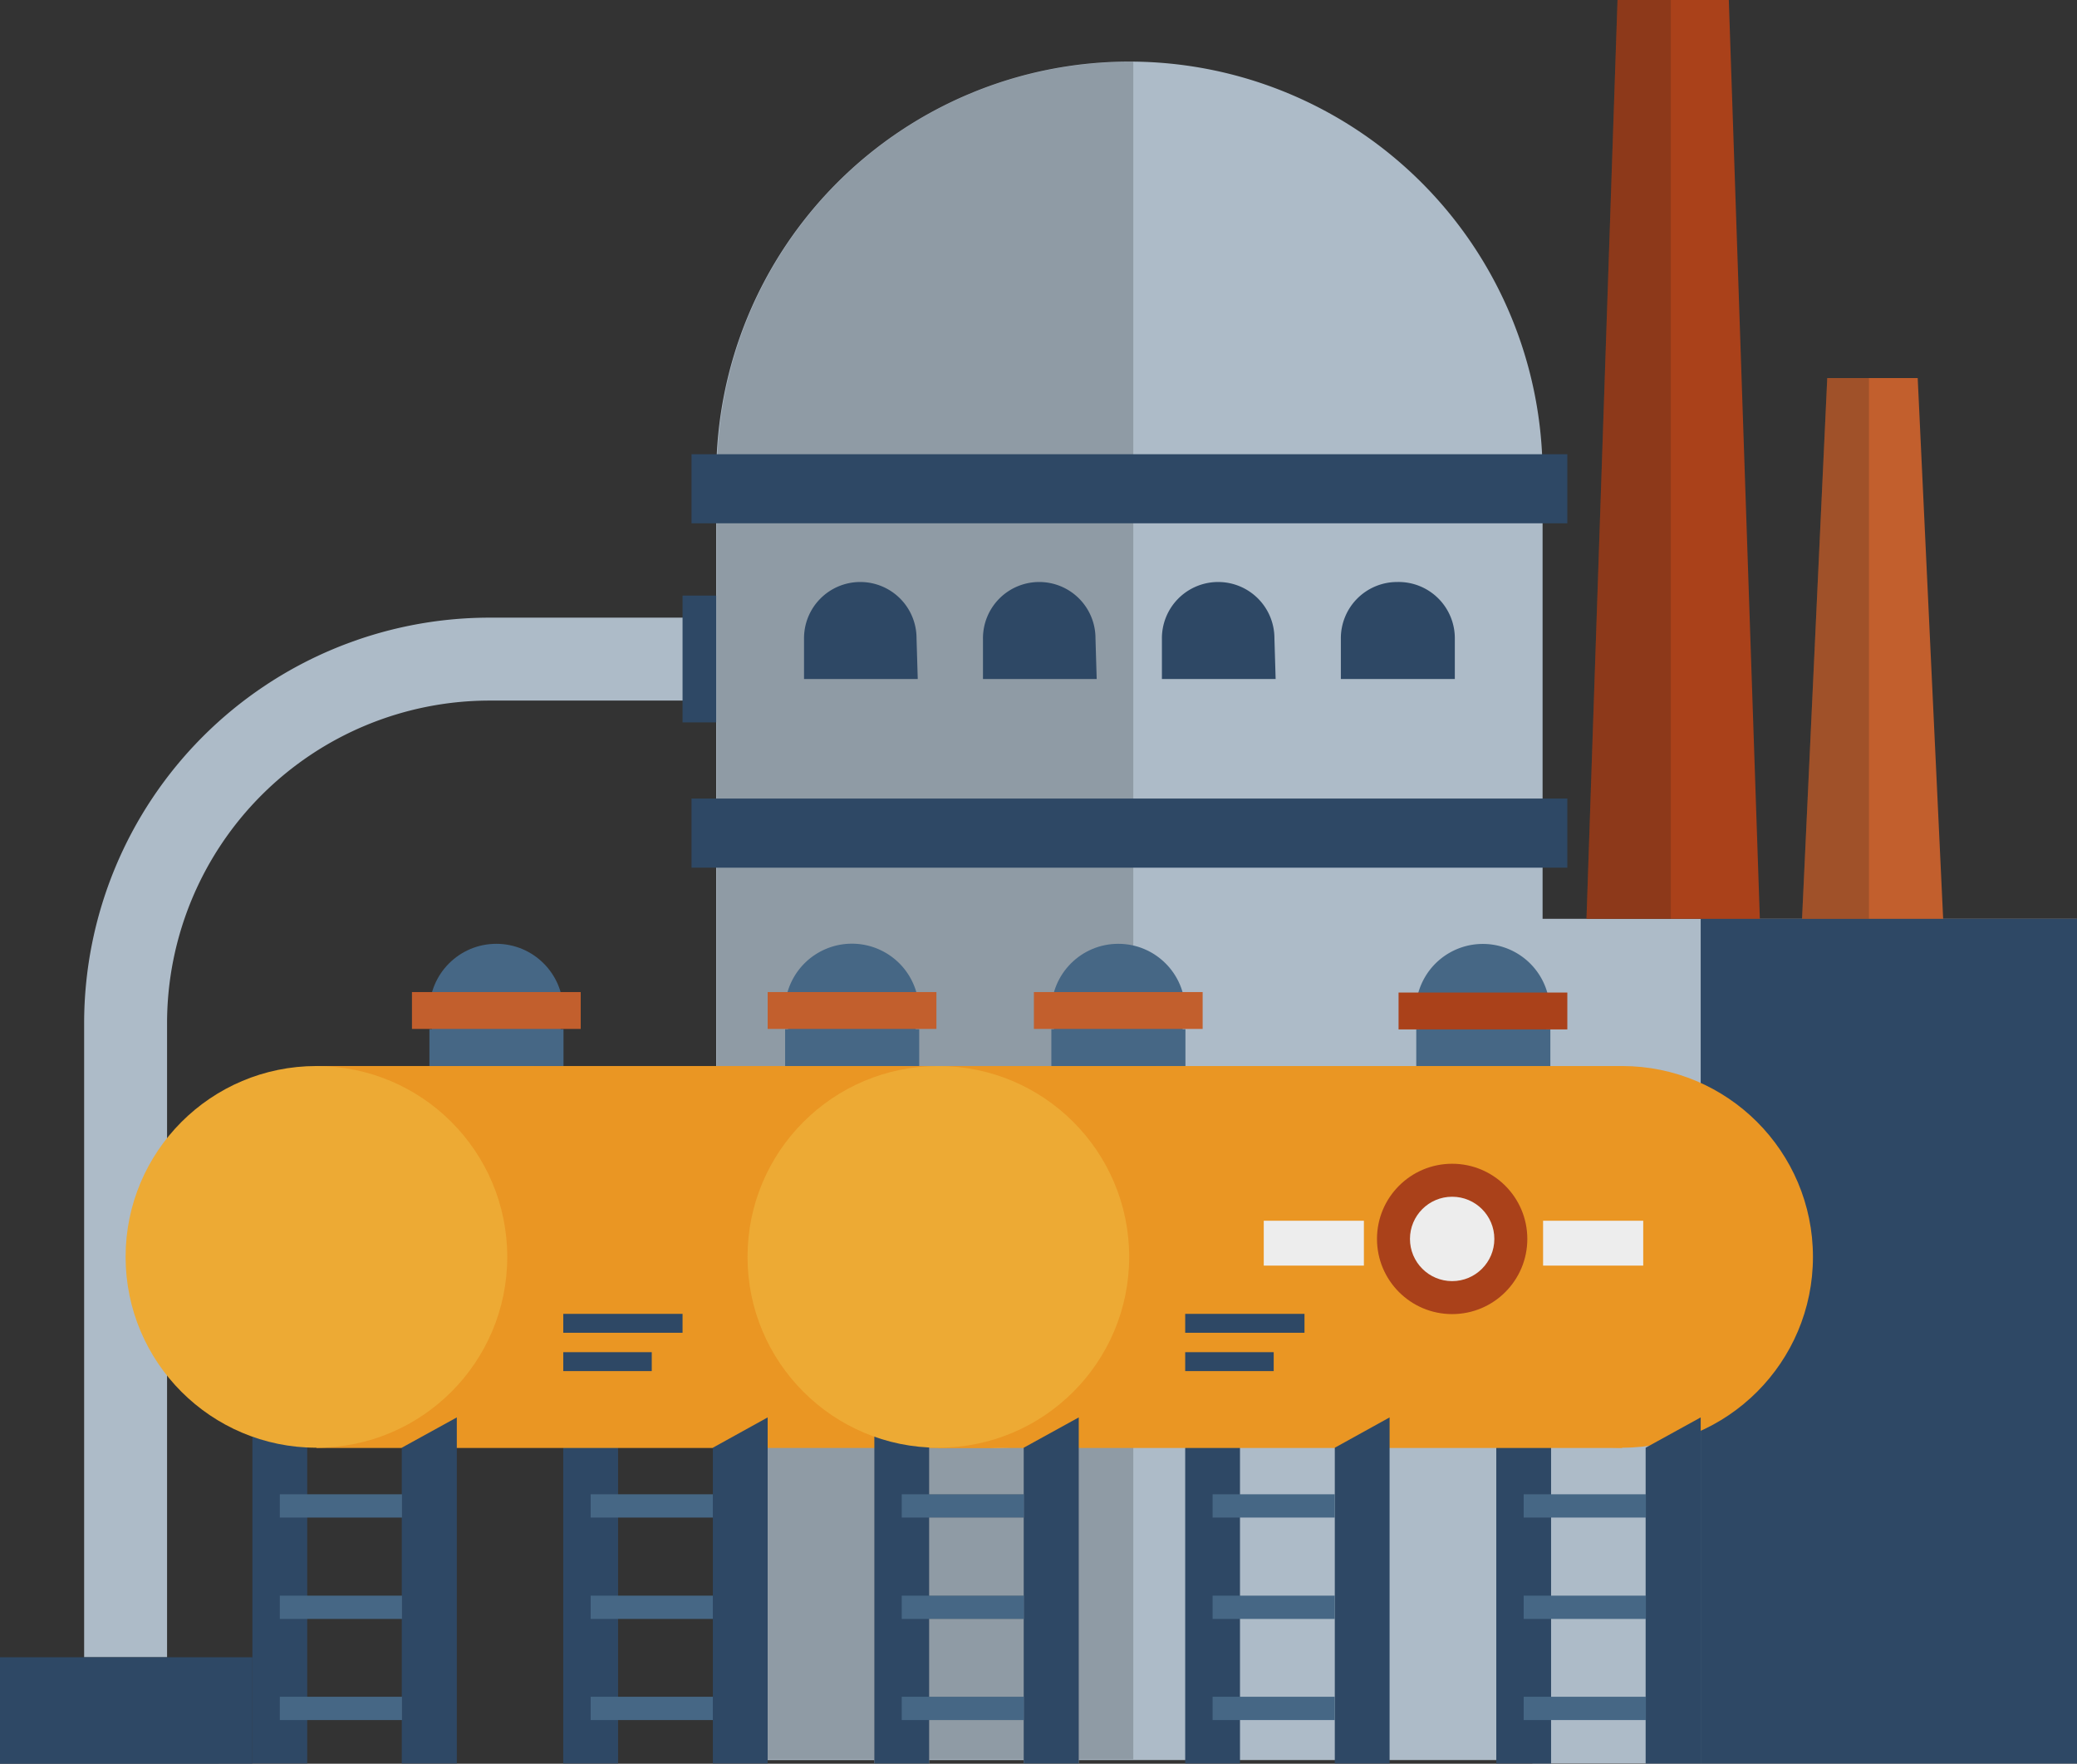 <svg xmlns="http://www.w3.org/2000/svg" viewBox="0 0 85.66 72.73"><rect x="0" y="0" width="85.66" height="72.73" fill="#333333" stroke="none"/><title>Depositphotos_87521750_04</title><g data-name="Layer 2"><g data-name="Layer 1"><path d="M63.62 19.58a17 17 0 1 0-34.08 0v53h34.08v-53z" fill="#adbbc8"/><path d="M46.74 2.55h-.17a17 17 0 0 0-17 17v53h17.17z" fill="#1d1d1b" opacity=".2"/><path d="M6.89 68.34H3.47V42.19a16.73 16.73 0 0 1 16.72-16.72h8.66v3.42h-8.66a13.31 13.31 0 0 0-13.3 13.3z" fill="#adbbc8"/><path fill="#adbbc8" d="M63.2 37.89h22.45v34.83H63.2z"/><path fill="#2e4865" d="M70.14 37.89h15.52v34.83H70.14z"/><circle cx="20.47" cy="41.68" r="2.76" fill="#466785"/><path fill="#2e4865" d="M23.23 58.87h2.26v13.85h-2.26z"/><path fill="#9d9d9c" d="M36.06 58.87h2.26v13.85h-2.26z"/><path fill="#2e4865" d="M10.41 58.87h2.26v13.85h-2.26z"/><path fill="#ea9623" d="M13.05 43.96h28.2v15.75h-28.2z"/><circle cx="13.05" cy="51.83" r="7.87" fill="#edaa34"/><circle cx="41.25" cy="51.83" r="7.87" fill="#dadada"/><path fill="#2e4865" d="M18.84 72.72h-2.27V59.7l2.27-1.25v14.27z"/><path fill="#2e4865" d="M31.66 72.72H29.4V59.7l2.26-1.25v14.27z"/><path fill="#9d9d9c" d="M44.49 72.72h-2.27V59.7l2.27-1.25v14.27z"/><path fill="#466785" d="M11.54 61.62h5.04v.96h-5.04z"/><path fill="#466785" d="M11.54 65.8h5.04v.96h-5.04z"/><path fill="#466785" d="M11.54 69.97h5.04v.96h-5.04z"/><path fill="#466785" d="M24.36 61.62h5.04v.96h-5.04z"/><path fill="#466785" d="M24.36 65.8h5.04v.96h-5.04z"/><path fill="#466785" d="M24.36 69.97h5.04v.96h-5.04z"/><path fill="#878787" d="M37.19 61.62h5.04v.96h-5.04z"/><path fill="#878787" d="M37.19 65.8h5.04v.96h-5.04z"/><path fill="#878787" d="M37.19 69.97h5.04v.96h-5.04z"/><path fill="#466785" d="M17.71 42.44h5.53v1.52h-5.53z"/><path fill="#c25f2d" d="M16.99 40.91h6.96v1.52h-6.96z"/><path d="M37.9 41.68a2.76 2.76 0 1 0-5.53 0c0 1.53 1.24 1.77 2.76 1.77s2.77-.25 2.77-1.77z" fill="#466785"/><path fill="#466785" d="M32.38 42.44h5.53v1.52h-5.53z"/><path fill="#c25f2d" d="M31.66 40.91h6.96v1.52h-6.96z"/><path fill="#ededed" d="M37.99 50.34h4.13v1.85h-4.13z"/><circle cx="34.23" cy="51.09" r="3.1" fill="#878787"/><circle cx="34.23" cy="51.09" r="1.74" fill="#ededed"/><path fill="#2e4865" d="M23.23 54.18h4.92v.78h-4.92z"/><path fill="#2e4865" d="M23.23 55.76h3.65v.78h-3.65z"/><circle cx="46.12" cy="41.68" r="2.76" fill="#466785"/><path fill="#2e4865" d="M48.88 58.87h2.26v13.85h-2.26z"/><path fill="#2e4865" d="M61.71 58.87h2.26v13.85h-2.26z"/><path fill="#2e4865" d="M36.06 58.87h2.26v13.85h-2.26z"/><path fill="#aa411a" d="M71.3 0h-4.59l-1.28 37.89h7.15L71.3 0z"/><path fill="#c25f2d" d="M79.09 15.59h-3.73l-1.04 22.3h5.82l-1.05-22.3z"/><path fill="#ea9623" d="M38.7 43.96h28.2v15.75H38.7z"/><circle cx="38.7" cy="51.83" r="7.87" fill="#edaa34"/><circle cx="66.9" cy="51.83" r="7.87" fill="#ea9623"/><path fill="#2e4865" d="M44.49 72.72h-2.27V59.7l2.27-1.25v14.27z"/><path fill="#2e4865" d="M57.31 72.72h-2.26V59.7l2.26-1.25v14.27z"/><path fill="#2e4865" d="M70.14 72.72h-2.27V59.7l2.27-1.25v14.27z"/><path fill="#466785" d="M37.19 61.62h5.04v.96h-5.04z"/><path fill="#466785" d="M37.19 65.8h5.04v.96h-5.04z"/><path fill="#466785" d="M37.19 69.97h5.04v.96h-5.04z"/><path fill="#466785" d="M50.01 61.62h5.04v.96h-5.04z"/><path fill="#466785" d="M50.01 65.8h5.04v.96h-5.04z"/><path fill="#466785" d="M50.01 69.97h5.04v.96h-5.04z"/><path fill="#466785" d="M62.84 61.62h5.04v.96h-5.04z"/><path fill="#466785" d="M62.84 65.8h5.04v.96h-5.04z"/><path fill="#466785" d="M62.84 69.97h5.04v.96h-5.04z"/><path fill="#466785" d="M43.36 42.44h5.53v1.52h-5.53z"/><path fill="#c25f2d" d="M42.64 40.91h6.96v1.52h-6.96z"/><path d="M63.92 41.69a2.76 2.76 0 0 0-5.53 0c0 1.53 1.24 1.52 2.76 1.52s2.77.01 2.77-1.52z" fill="#466785"/><path fill="#466785" d="M58.41 42.44h5.53v1.52h-5.53z"/><path fill="#aa411a" d="M57.68 40.93h6.96v1.52h-6.96z"/><path fill="#ededed" d="M52.12 50.34h4.13v1.85h-4.13z"/><path fill="#ededed" d="M63.64 50.34h4.13v1.85h-4.13z"/><circle cx="59.89" cy="51.09" r="3.1" fill="#aa411a"/><circle cx="59.89" cy="51.09" r="1.74" fill="#ededed"/><path fill="#2e4865" d="M48.88 54.18h4.92v.78h-4.92z"/><path fill="#2e4865" d="M48.88 55.76h3.65v.78h-3.65z"/><path fill="#2e4865" d="M28.52 18.73h36.12v2.85H28.52z"/><path fill="#2e4865" d="M28.52 32.93h36.12v2.85H28.52z"/><path d="M37.85 28h-4.69v-1.65A2.32 2.32 0 0 1 35.48 24a2.32 2.32 0 0 1 2.32 2.32z" fill="#2e4865"/><path d="M45.23 28h-4.69v-1.65A2.32 2.32 0 0 1 42.86 24a2.32 2.32 0 0 1 2.32 2.32z" fill="#2e4865"/><path d="M52.61 28h-4.69v-1.65A2.32 2.32 0 0 1 50.24 24a2.32 2.32 0 0 1 2.32 2.32z" fill="#2e4865"/><path d="M60 28h-4.7v-1.65A2.32 2.32 0 0 1 57.63 24 2.32 2.32 0 0 1 60 26.35z" fill="#2e4865"/><path fill="#2e4865" d="M28.15 24.56h1.39v5.23h-1.39z"/><path fill="#2e4865" d="M0 68.34h10.41v4.39H0z"/><path fill="#1d1d1b" opacity=".2" d="M68.91 0h-2.2l-1.28 37.89h3.48V0z"/><path fill="#1d1d1b" opacity=".2" d="M77.08 15.59h-1.72l-1.04 22.3h2.76v-22.3z"/></g></g></svg>